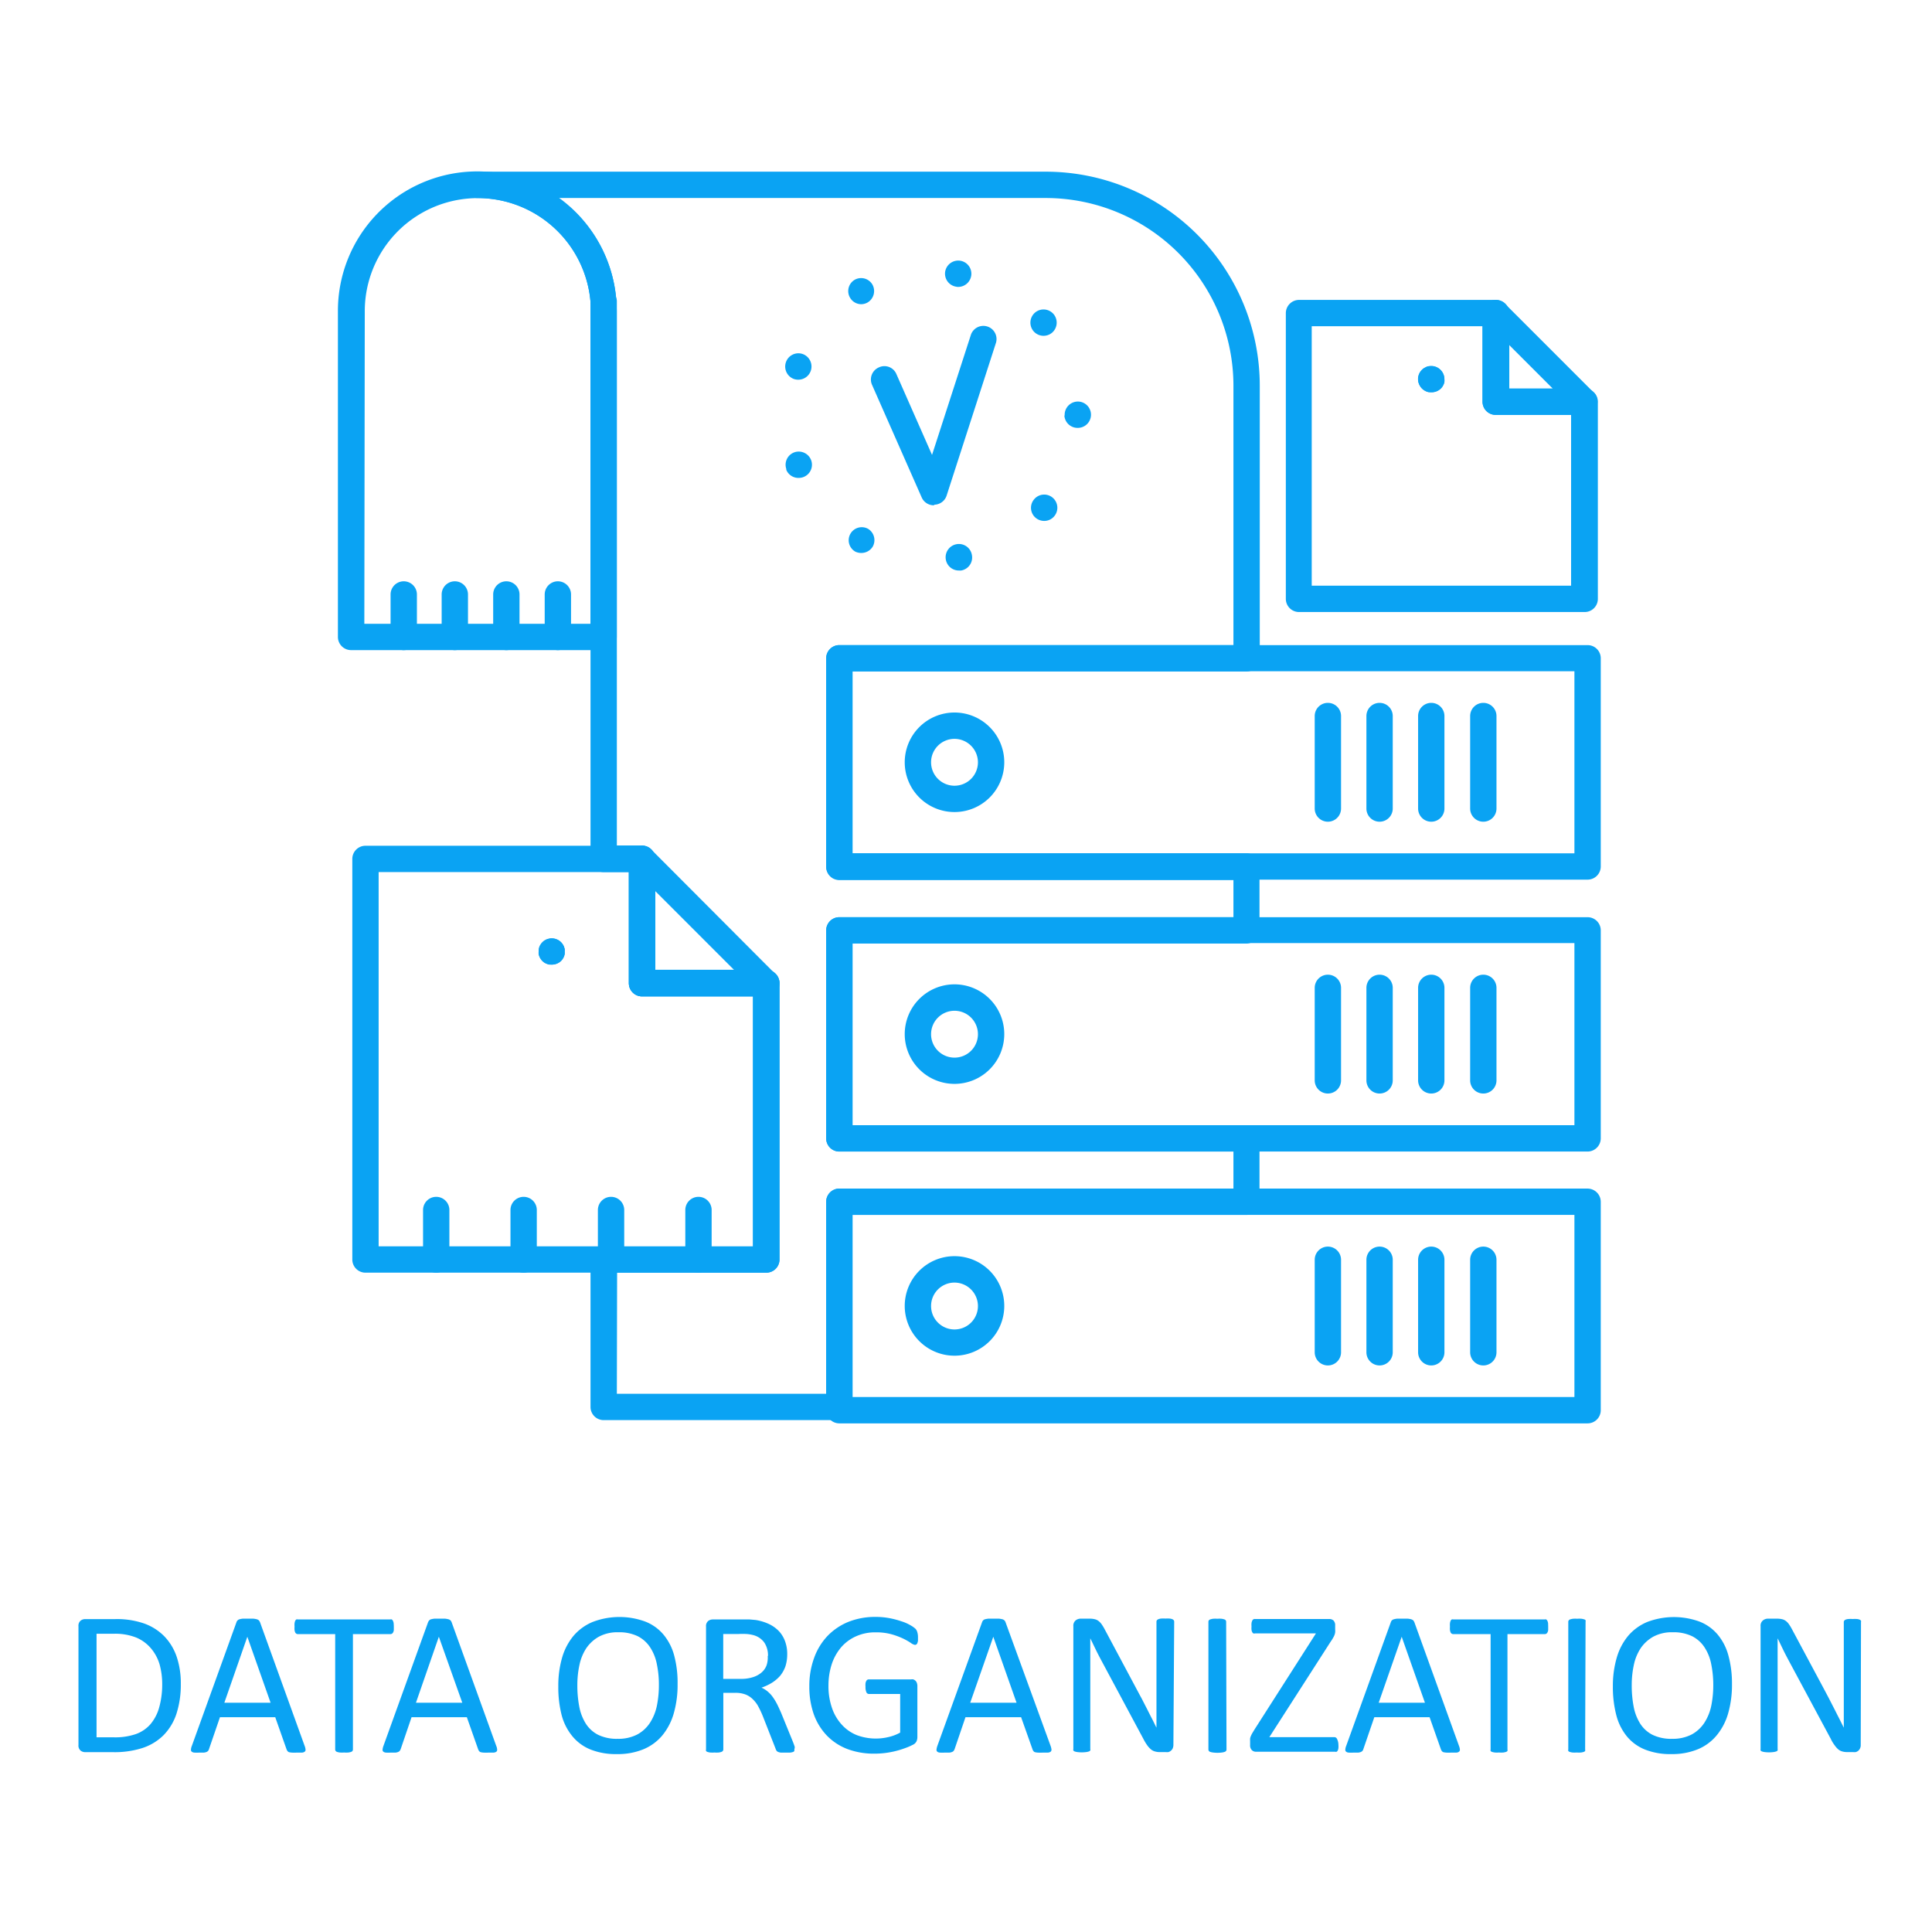 <?xml version="1.0" standalone="no"?><!DOCTYPE svg PUBLIC "-//W3C//DTD SVG 1.1//EN" "http://www.w3.org/Graphics/SVG/1.1/DTD/svg11.dtd"><svg t="1725094769044" class="icon" viewBox="0 0 1024 1024" version="1.1" xmlns="http://www.w3.org/2000/svg" p-id="46252" width="256" height="256" xmlns:xlink="http://www.w3.org/1999/xlink"><path d="M319.965 344.574H186.08a6.978 6.978 0 0 1-6.978-6.978V164.867a73.874 73.874 0 0 1 147.515-6.001c0 2 0.279 4.001 0.279 6.001v172.729a6.978 6.978 0 0 1-6.931 6.978z m-126.86-13.956h119.882V164.867v-4.652a59.918 59.918 0 0 0-119.65 4.652zM494.881 267.816a6.978 6.978 0 0 1-6.373-4.187l-26.284-59.592a6.978 6.978 0 0 1 3.582-9.304 6.885 6.885 0 0 1 9.304 3.536l18.887 42.845 20.655-63.826a6.978 6.978 0 0 1 13.258 4.326l-26.237 81.224a6.978 6.978 0 0 1-6.28 4.652zM501.3 296.519A7.025 7.025 0 0 1 507.069 288.424a6.978 6.978 0 0 1 8.048 5.675A6.978 6.978 0 0 1 509.395 302.381h-1.21a6.978 6.978 0 0 1-6.885-5.862z m-47.962-4.14a6.931 6.931 0 0 1-2.559-9.537 6.931 6.931 0 0 1 9.304-2.559 7.025 7.025 0 0 1 2.559 9.304 7.025 7.025 0 0 1-6.048 3.489 7.118 7.118 0 0 1-3.256-0.698zM548.937 274.468a6.931 6.931 0 0 1-0.837-9.816 6.931 6.931 0 0 1 9.816-0.884 6.978 6.978 0 0 1 0.884 9.816 6.838 6.838 0 0 1-5.35 2.512A7.025 7.025 0 0 1 548.937 274.468z m-132.117-25.726a6.978 6.978 0 0 1 4.14-8.978 7.025 7.025 0 0 1 8.978 4.187 6.978 6.978 0 0 1-4.187 8.932 7.071 7.071 0 0 1-2.373 0.419 6.931 6.931 0 0 1-6.699-4.466z m147.469-28.563v-0.326a7.025 7.025 0 0 1 6.978-7.025 6.978 6.978 0 0 1 6.978 6.978 6.978 6.978 0 0 1-6.978 6.978 6.978 6.978 0 0 1-7.118-6.513z m-143.514-19.306a7.025 7.025 0 0 1-4.187-8.978 6.978 6.978 0 0 1 8.932-4.233 7.025 7.025 0 0 1 4.187 8.932 6.978 6.978 0 0 1-6.559 4.652 6.885 6.885 0 0 1-2.373-0.372z m127-25.353a7.025 7.025 0 0 1 0.837-9.862 6.978 6.978 0 0 1 9.816 0.837 7.025 7.025 0 0 1-0.837 9.862 7.025 7.025 0 0 1-4.652 1.628 7.025 7.025 0 0 1-5.164-2.466z m-97.227-17.724a6.931 6.931 0 0 1 2.512-9.537 6.931 6.931 0 0 1 9.304 2.512 7.025 7.025 0 0 1-2.512 9.537 6.931 6.931 0 0 1-3.536 0.93 6.885 6.885 0 0 1-5.768-3.442z m56.15-5.862a6.978 6.978 0 0 1-5.722-8.048 7.025 7.025 0 0 1 8.094-5.675 6.978 6.978 0 0 1 5.675 8.048 7.025 7.025 0 0 1-6.885 5.815 4.978 4.978 0 0 1-1.163-0.14zM505.952 430.404a26.377 26.377 0 1 1 26.33-26.377 26.377 26.377 0 0 1-26.33 26.377z m0-38.798a12.421 12.421 0 1 0 12.374 12.421 12.467 12.467 0 0 0-12.374-12.421zM703.802 435.521a6.978 6.978 0 0 1-6.978-6.978V379.511a6.978 6.978 0 0 1 13.956 0v49.032a6.978 6.978 0 0 1-6.978 6.978zM731.203 435.521a6.978 6.978 0 0 1-6.978-6.978V379.511a6.978 6.978 0 1 1 13.956 0v49.032a6.978 6.978 0 0 1-6.978 6.978zM758.603 435.521a6.978 6.978 0 0 1-6.978-6.978V379.511a6.978 6.978 0 1 1 13.956 0v49.032a6.978 6.978 0 0 1-6.978 6.978zM786.189 435.521a6.978 6.978 0 0 1-6.978-6.978V379.511a6.978 6.978 0 0 1 13.956 0v49.032a6.978 6.978 0 0 1-6.978 6.978zM505.952 574.476a26.377 26.377 0 1 1 26.33-26.377 26.377 26.377 0 0 1-26.33 26.377z m0-38.751a12.421 12.421 0 1 0 12.374 12.374 12.421 12.421 0 0 0-12.374-12.374zM703.802 579.594a6.978 6.978 0 0 1-6.978-6.978v-49.032a6.978 6.978 0 1 1 13.956 0v49.032a6.978 6.978 0 0 1-6.978 6.978zM731.203 579.594a6.978 6.978 0 0 1-6.978-6.978v-49.032a6.978 6.978 0 0 1 13.956 0v49.032a6.978 6.978 0 0 1-6.978 6.978zM758.603 579.594a6.978 6.978 0 0 1-6.978-6.978v-49.032a6.978 6.978 0 0 1 13.956 0v49.032a6.978 6.978 0 0 1-6.978 6.978zM786.189 579.594a6.978 6.978 0 0 1-6.978-6.978v-49.032a6.978 6.978 0 1 1 13.956 0v49.032a6.978 6.978 0 0 1-6.978 6.978zM505.952 718.549a26.377 26.377 0 1 1 26.33-26.33 26.377 26.377 0 0 1-26.33 26.33z m0-38.751a12.421 12.421 0 1 0 12.374 12.421 12.467 12.467 0 0 0-12.374-12.421zM703.802 723.713a6.978 6.978 0 0 1-6.978-6.978v-49.032a6.978 6.978 0 0 1 13.956 0v49.032a6.978 6.978 0 0 1-6.978 6.978zM731.203 723.713a6.978 6.978 0 0 1-6.978-6.978v-49.032a6.978 6.978 0 0 1 13.956 0v49.032a6.978 6.978 0 0 1-6.978 6.978zM758.603 723.713a6.978 6.978 0 0 1-6.978-6.978v-49.032a6.978 6.978 0 0 1 13.956 0v49.032a6.978 6.978 0 0 1-6.978 6.978zM786.189 723.713a6.978 6.978 0 0 1-6.978-6.978v-49.032a6.978 6.978 0 0 1 13.956 0v49.032a6.978 6.978 0 0 1-6.978 6.978z" fill="#0aa3f3" p-id="46253"></path><path d="M213.992 344.574a6.978 6.978 0 0 1-6.978-6.978v-22.516a6.978 6.978 0 0 1 13.956 0v22.516a6.978 6.978 0 0 1-6.978 6.978zM241.067 344.574a6.978 6.978 0 0 1-6.978-6.978v-22.516a6.978 6.978 0 0 1 13.956 0v22.516a6.978 6.978 0 0 1-6.978 6.978zM268.374 344.574a6.978 6.978 0 0 1-6.978-6.978v-22.516a6.978 6.978 0 0 1 13.956 0v22.516a6.978 6.978 0 0 1-6.978 6.978zM295.682 344.574a6.978 6.978 0 0 1-6.978-6.978v-22.516a6.978 6.978 0 0 1 13.956 0v22.516a6.978 6.978 0 0 1-6.978 6.978zM839.687 324.385H688.497a6.978 6.978 0 0 1-6.978-6.978V165.937a7.025 7.025 0 0 1 6.978-6.978h104.484a6.978 6.978 0 0 1 6.978 6.978v40.007h39.961a6.978 6.978 0 0 1 6.978 6.978v104.484a6.978 6.978 0 0 1-7.211 6.978z m-144.445-13.956H832.709V219.9h-39.961a6.978 6.978 0 0 1-6.978-6.978v-40.007h-90.528z" fill="#0aa3f3" p-id="46254"></path><path d="M839.687 219.9h-46.939a6.978 6.978 0 0 1-6.978-6.978v-46.985a6.978 6.978 0 0 1 11.909-4.931l46.985 46.985a6.978 6.978 0 0 1-4.978 11.909z m-39.961-13.956h23.26l-23.26-23.26zM758.603 207.898a7.071 7.071 0 0 1-4.978-2.047 7.676 7.676 0 0 1-1.907-3.582 6.885 6.885 0 0 1 1.907-6.28 6.373 6.373 0 0 1 1.07-0.884l1.21-0.651a4.652 4.652 0 0 1 1.303-0.372 6.978 6.978 0 0 1 8.327 6.838 6.978 6.978 0 0 1 0 1.349 6.001 6.001 0 0 1-0.372 1.303 10.002 10.002 0 0 1-0.651 1.21 6.373 6.373 0 0 1-0.884 1.07 6.931 6.931 0 0 1-5.024 2.047z" fill="#0aa3f3" p-id="46255"></path><path d="M758.603 207.898h-1.349a7.071 7.071 0 0 1-1.303-0.419 7.211 7.211 0 0 1-4.187-5.071 6.885 6.885 0 0 1 1.907-6.28 6.373 6.373 0 0 1 1.07-0.884l1.21-0.651a6.838 6.838 0 0 1 1.303-0.372 6.978 6.978 0 0 1 8.327 6.838 6.978 6.978 0 0 1 0 1.349 6.001 6.001 0 0 1-0.372 1.303 10.002 10.002 0 0 1-0.651 1.21 6.373 6.373 0 0 1-0.884 1.07 6.978 6.978 0 0 1-5.071 1.907zM444.872 752.695H319.965a6.978 6.978 0 0 1-6.978-6.978v-78.014a6.978 6.978 0 0 1 6.978-6.978h79.084v-132.629H340.294a6.978 6.978 0 0 1-6.978-6.978V462.224h-13.351a6.978 6.978 0 0 1-6.978-6.978V161.285a7.025 7.025 0 0 1 0-1.303A60.197 60.197 0 0 0 253.069 104.949a6.978 6.978 0 0 1 0-13.956h301.264a113.462 113.462 0 0 1 113.369 113.369V348.901a6.978 6.978 0 0 1-6.978 6.978h-208.875v96.39H660.585a6.978 6.978 0 0 1 6.978 6.978V493.113a6.978 6.978 0 0 1-6.978 6.978H451.85v96.297H660.585a6.978 6.978 0 0 1 6.978 6.978v33.587a6.978 6.978 0 0 1-6.978 6.978H451.85v101.786a6.978 6.978 0 0 1-6.978 6.978z m-117.928-13.956h110.95v-101.786a6.978 6.978 0 0 1 6.978-6.978h208.875v-19.631h-208.875a6.978 6.978 0 0 1-6.978-6.978V493.113a6.978 6.978 0 0 1 6.978-6.978h208.875v-19.678h-208.875a6.978 6.978 0 0 1-6.978-6.978V348.901a6.978 6.978 0 0 1 6.978-6.978h208.875V204.363a99.553 99.553 0 0 0-99.413-99.413H296.054a73.874 73.874 0 0 1 30.471 52.521 6.141 6.141 0 0 1 0.419 2.233v288.424h13.351a6.978 6.978 0 0 1 6.978 6.978v58.894h58.894a6.978 6.978 0 0 1 6.978 6.978v146.585a6.978 6.978 0 0 1-6.978 6.978h-79.084z" fill="#0aa3f3" p-id="46256"></path><path d="M841.455 466.224H444.872a6.978 6.978 0 0 1-6.978-6.978V348.901a6.978 6.978 0 0 1 6.978-6.978h396.584a6.978 6.978 0 0 1 6.978 6.978v110.346a6.978 6.978 0 0 1-6.978 6.978z m-389.606-13.956h382.628V355.786H451.85zM841.455 610.343H444.872a6.978 6.978 0 0 1-6.978-6.978V493.113a6.978 6.978 0 0 1 6.978-6.978h396.584a6.978 6.978 0 0 1 6.978 6.978v110.253a7.025 7.025 0 0 1-6.978 6.978z m-389.606-13.956h382.628v-96.529H451.85zM841.455 754.416H444.872a6.978 6.978 0 0 1-6.978-6.978v-110.485a6.978 6.978 0 0 1 6.978-6.978h396.584a7.025 7.025 0 0 1 6.978 6.978v110.485a6.978 6.978 0 0 1-6.978 6.978z m-389.606-13.956h382.628v-96.529H451.85zM406.167 674.541H193.71a6.978 6.978 0 0 1-6.978-6.978V455.246a6.978 6.978 0 0 1 6.978-6.978h146.585a6.978 6.978 0 0 1 6.978 6.978v58.894h58.894a6.978 6.978 0 0 1 6.978 6.978v146.585a6.978 6.978 0 0 1-6.978 6.838z m-205.479-13.956h198.501v-132.489H340.294a6.978 6.978 0 0 1-6.978-6.978V462.224H200.688z" fill="#0aa3f3" p-id="46257"></path><path d="M406.167 528.096H340.294a6.978 6.978 0 0 1-6.978-6.978V455.246a6.978 6.978 0 0 1 11.909-4.931L411.098 516.373a6.978 6.978 0 0 1-4.931 11.909z m-58.894-13.956h41.868l-41.868-41.868zM292.332 511.256h-1.349a6.094 6.094 0 0 1-1.303-0.419 5.862 5.862 0 0 1-1.21-0.605 9.816 9.816 0 0 1-1.07-0.884 6.048 6.048 0 0 1-0.837-1.07 4.373 4.373 0 0 1-0.651-1.21 6.094 6.094 0 0 1-0.419-1.303 6.652 6.652 0 0 1 0-1.349 6.559 6.559 0 0 1 0.558-2.698 4.14 4.14 0 0 1 0.651-1.163 4.652 4.652 0 0 1 0.837-1.07 9.816 9.816 0 0 1 1.07-0.884l1.21-0.651 1.303-0.372a6.931 6.931 0 0 1 6.28 1.907 6.745 6.745 0 0 1 0.884 1.07 9.304 9.304 0 0 1 0.651 1.163c0 0.419 0.279 0.884 0.372 1.303a7.118 7.118 0 0 1 0 1.396 6.652 6.652 0 0 1 0 1.349 10.653 10.653 0 0 1-0.372 1.303 10.002 10.002 0 0 1-0.651 1.21 9.816 9.816 0 0 1-0.884 1.07 6.978 6.978 0 0 1-5.071 1.907z" fill="#0aa3f3" p-id="46258"></path><path d="M292.425 511.256a6.978 6.978 0 0 1-4.931-2.047 6.373 6.373 0 0 1-0.884-1.07 6.048 6.048 0 0 1-0.651-1.21 4.187 4.187 0 0 1-0.372-1.303 6.652 6.652 0 0 1 0-1.349 6.327 6.327 0 0 1 0-1.349 4.652 4.652 0 0 1 0.372-1.349 5.722 5.722 0 0 1 0.651-1.163 4.931 4.931 0 0 1 0.884-1.07 6.373 6.373 0 0 1 1.023-0.884l1.21-0.651 1.303-0.372a7.071 7.071 0 0 1 6.327 1.907 6.559 6.559 0 0 1 0.837 1.07 5.722 5.722 0 0 1 0.651 1.163 7.49 7.49 0 0 1 0.419 1.349 6.373 6.373 0 0 1 0 1.349 6.606 6.606 0 0 1 0 1.349 7.49 7.49 0 0 1-1.07 2.512 9.304 9.304 0 0 1-0.837 1.07 7.071 7.071 0 0 1-4.931 2.047zM231.205 674.541a6.978 6.978 0 0 1-6.978-6.978v-26.237a6.978 6.978 0 0 1 13.956 0v26.237a6.978 6.978 0 0 1-6.978 6.978zM277.539 674.541a6.978 6.978 0 0 1-6.978-6.978v-26.237a6.978 6.978 0 0 1 13.956 0v26.237a6.978 6.978 0 0 1-6.978 6.978zM323.873 674.541a6.978 6.978 0 0 1-6.978-6.978v-26.237a6.978 6.978 0 0 1 13.956 0v26.237a6.978 6.978 0 0 1-6.978 6.978zM370.207 674.541a6.978 6.978 0 0 1-6.978-6.978v-26.237a6.978 6.978 0 0 1 13.956 0v26.237a6.978 6.978 0 0 1-6.978 6.978zM95.831 892.395a50.242 50.242 0 0 1-2.326 16.003 29.261 29.261 0 0 1-6.838 11.304 28.191 28.191 0 0 1-11.072 6.745 48.195 48.195 0 0 1-15.584 2.233H45.078a3.908 3.908 0 0 1-2.373-0.837 3.489 3.489 0 0 1-1.116-2.977v-62.895a3.489 3.489 0 0 1 1.116-2.977 3.908 3.908 0 0 1 2.373-0.837h16.003a44.008 44.008 0 0 1 15.445 2.373 28.331 28.331 0 0 1 10.607 6.792 29.075 29.075 0 0 1 6.513 10.793 43.868 43.868 0 0 1 2.186 14.282z m-9.862 0.372a38.844 38.844 0 0 0-1.396-10.653 23.26 23.26 0 0 0-4.652-8.56 20.701 20.701 0 0 0-7.629-5.582 30.192 30.192 0 0 0-11.956-2.047H51.172v54.894h9.304a33.681 33.681 0 0 0 11.397-1.675 18.608 18.608 0 0 0 7.769-5.164 23.26 23.26 0 0 0 4.652-8.746 44.985 44.985 0 0 0 1.675-12.467zM161.471 925.377a6.513 6.513 0 0 1 0.465 1.907 1.116 1.116 0 0 1-0.419 1.116 2.466 2.466 0 0 1-1.442 0.512h-2.698a22.33 22.33 0 0 1-2.698 0 9.025 9.025 0 0 1-1.535-0.233 1.861 1.861 0 0 1-0.744-0.558 3.954 3.954 0 0 1-0.465-0.791l-6.048-17.166h-29.308l-5.815 16.933a2.373 2.373 0 0 1-0.419 0.837 2.093 2.093 0 0 1-0.791 0.605 4.652 4.652 0 0 1-1.489 0.372h-2.466a19.911 19.911 0 0 1-2.605 0 2.419 2.419 0 0 1-1.396-0.512 1.21 1.21 0 0 1-0.372-1.116 5.722 5.722 0 0 1 0.465-1.954l23.632-65.5a2.047 2.047 0 0 1 0.605-0.977 2 2 0 0 1 1.023-0.605 11.397 11.397 0 0 1 1.721-0.326h5.582a11.49 11.49 0 0 1 1.861 0.326 3.163 3.163 0 0 1 1.116 0.605 4.233 4.233 0 0 1 0.605 1.023z m-30.378-57.871L118.905 902.49h24.516zM208.736 862.157v1.814a3.396 3.396 0 0 1-0.372 1.21 1.489 1.489 0 0 1-0.605 0.698 1.442 1.442 0 0 1-0.791 0.233h-19.911v61.174a1.396 1.396 0 0 1-0.233 0.744 1.349 1.349 0 0 1-0.744 0.512 7.49 7.49 0 0 1-1.442 0.326 15.259 15.259 0 0 1-2.279 0 15.026 15.026 0 0 1-2.233 0 8.048 8.048 0 0 1-1.489-0.326 1.535 1.535 0 0 1-0.744-0.512 1.396 1.396 0 0 1-0.233-0.744v-61.174h-19.818a1.442 1.442 0 0 1-0.791-0.233 1.814 1.814 0 0 1-0.605-0.698 4.885 4.885 0 0 1-0.326-1.21 10.281 10.281 0 0 1 0-1.814 11.072 11.072 0 0 1 0-1.814 6.094 6.094 0 0 1 0.326-1.256 2.466 2.466 0 0 1 0.605-0.744 1.442 1.442 0 0 1 0.791 0h49.032a1.442 1.442 0 0 1 0.791 0 1.954 1.954 0 0 1 0.605 0.744 4.001 4.001 0 0 1 0.372 1.256c0.047 0.558 0.093 1.163 0.093 1.814zM263.025 925.377a5.303 5.303 0 0 1 0.465 1.907 1.21 1.21 0 0 1-0.372 1.116 2.745 2.745 0 0 1-1.442 0.512h-2.698a22.748 22.748 0 0 1-2.745 0 7.676 7.676 0 0 1-1.489-0.233 1.721 1.721 0 0 1-0.791-0.558 3.954 3.954 0 0 1-0.465-0.791l-6.048-17.166h-29.308l-5.768 16.933a3.582 3.582 0 0 1-0.465 0.837 1.814 1.814 0 0 1-0.791 0.605 4.652 4.652 0 0 1-1.442 0.372h-2.512a19.12 19.12 0 0 1-2.559 0 2.466 2.466 0 0 1-1.442-0.512 1.21 1.21 0 0 1-0.372-1.116 7.118 7.118 0 0 1 0.465-1.954l23.632-65.5a3.21 3.21 0 0 1 0.605-0.977 2 2 0 0 1 1.023-0.605 11.072 11.072 0 0 1 1.768-0.326h5.582a11.77 11.77 0 0 1 1.814 0.326 2.791 2.791 0 0 1 1.116 0.605 3.117 3.117 0 0 1 0.605 1.023zM232.6 867.506L220.459 902.49h24.563zM359.135 892.581a54.522 54.522 0 0 1-2 15.445 32.564 32.564 0 0 1-6.001 11.677 26.144 26.144 0 0 1-10.095 7.443 35.634 35.634 0 0 1-13.956 2.559 36.286 36.286 0 0 1-13.956-2.373 24.051 24.051 0 0 1-9.583-6.885 29.308 29.308 0 0 1-5.815-11.211 59.406 59.406 0 0 1-1.814-15.445 53.405 53.405 0 0 1 2-15.166 31.959 31.959 0 0 1 6.048-11.584 26.889 26.889 0 0 1 10.095-7.35 39.728 39.728 0 0 1 27.912-0.233 24.004 24.004 0 0 1 9.63 6.838 28.982 28.982 0 0 1 5.722 11.118 55.824 55.824 0 0 1 1.814 15.166z m-9.909 0.651a52.428 52.428 0 0 0-1.07-11.118 24.795 24.795 0 0 0-3.536-8.932 17.026 17.026 0 0 0-6.606-5.955 22.516 22.516 0 0 0-10.234-2.093 20.794 20.794 0 0 0-10.234 2.279 19.771 19.771 0 0 0-6.745 6.094 25.633 25.633 0 0 0-3.675 8.932 49.963 49.963 0 0 0-1.116 10.7 58.476 58.476 0 0 0 1.023 11.444 25.772 25.772 0 0 0 3.489 9.025 16.747 16.747 0 0 0 6.559 5.908 22.655 22.655 0 0 0 10.327 2.093 21.725 21.725 0 0 0 10.327-2.279 18.608 18.608 0 0 0 6.745-6.187 26.516 26.516 0 0 0 3.675-9.025 54.661 54.661 0 0 0 1.07-10.932zM421.007 927.285a1.907 1.907 0 0 1 0 0.744 1.116 1.116 0 0 1-0.698 0.558 7.815 7.815 0 0 1-1.535 0.326h-4.931a4.978 4.978 0 0 1-1.442-0.372 1.721 1.721 0 0 1-0.837-0.651 4.094 4.094 0 0 1-0.512-1.116l-6.513-16.608a49.73 49.73 0 0 0-2.373-5.21 15.584 15.584 0 0 0-2.931-4.094 11.723 11.723 0 0 0-3.954-2.698 14.979 14.979 0 0 0-5.536-0.93h-6.373v30.052a1.163 1.163 0 0 1-0.279 0.744 1.535 1.535 0 0 1-0.744 0.512 6.885 6.885 0 0 1-1.396 0.326 15.724 15.724 0 0 1-2.279 0 15.259 15.259 0 0 1-2.279 0 7.49 7.49 0 0 1-1.442-0.326 1.349 1.349 0 0 1-0.744-0.512 1.396 1.396 0 0 1 0-0.744v-65.128a3.489 3.489 0 0 1 1.116-2.977 3.908 3.908 0 0 1 2.373-0.837H397.328l3.163 0.279a26.563 26.563 0 0 1 7.257 2.233 17.91 17.91 0 0 1 5.257 3.861 15.724 15.724 0 0 1 3.163 5.396 19.027 19.027 0 0 1 1.07 6.652 20.655 20.655 0 0 1-0.93 6.373 16.701 16.701 0 0 1-2.745 4.978 19.818 19.818 0 0 1-4.326 3.722 27.354 27.354 0 0 1-5.629 2.652 12.886 12.886 0 0 1 3.163 1.954 15.166 15.166 0 0 1 2.652 2.791 28.982 28.982 0 0 1 2.326 3.768c0.744 1.396 1.442 3.024 2.186 4.652l6.327 15.538c0.512 1.303 0.837 2.233 0.977 2.745a5.071 5.071 0 0 1-0.233 1.349z m-13.956-49.59a12.421 12.421 0 0 0-1.861-6.978 10.42 10.42 0 0 0-6.187-4.14 18.934 18.934 0 0 0-3.117-0.512 39.03 39.03 0 0 0-4.652 0h-7.908v23.772h9.304a19.911 19.911 0 0 0 6.373-0.884 12.793 12.793 0 0 0 4.652-2.512 9.304 9.304 0 0 0 2.652-3.815 13.026 13.026 0 0 0 0.605-4.931zM486.554 867.739v1.814a5.862 5.862 0 0 1-0.326 1.303 1.396 1.396 0 0 1-1.256 0.977 5.257 5.257 0 0 1-2.186-1.023 32.564 32.564 0 0 0-4.094-2.326 39.914 39.914 0 0 0-6.141-2.279 30.331 30.331 0 0 0-8.467-1.023 24.33 24.33 0 0 0-10.467 2.14 22.376 22.376 0 0 0-7.862 5.862 26.796 26.796 0 0 0-4.931 8.932 36.611 36.611 0 0 0-1.721 11.258 35.309 35.309 0 0 0 1.907 12.002 24.935 24.935 0 0 0 5.21 8.792 21.446 21.446 0 0 0 7.908 5.489 28.749 28.749 0 0 0 16.747 1.023 23.26 23.26 0 0 0 6.234-2.373V897.838H460.549a1.442 1.442 0 0 1-1.349-0.93 6.606 6.606 0 0 1-0.465-2.884 9.862 9.862 0 0 1 0-1.768 3.396 3.396 0 0 1 0.372-1.21 1.442 1.442 0 0 1 1.349-0.93h22.423a3.722 3.722 0 0 1 1.21 0 3.675 3.675 0 0 1 1.07 0.651 2.884 2.884 0 0 1 0.791 1.21 4.931 4.931 0 0 1 0.279 1.721v26.889a5.675 5.675 0 0 1-0.512 2.466 4.14 4.14 0 0 1-2.093 1.814 30.098 30.098 0 0 1-4.047 1.721 45.264 45.264 0 0 1-5.21 1.582 45.869 45.869 0 0 1-10.793 1.303 39.914 39.914 0 0 1-14.607-2.512 30.052 30.052 0 0 1-10.886-7.257 32.052 32.052 0 0 1-6.792-11.211 43.729 43.729 0 0 1-2.326-14.607 42.798 42.798 0 0 1 2.559-15.212 33.029 33.029 0 0 1 7.118-11.63 32.238 32.238 0 0 1 11.072-7.443 38.333 38.333 0 0 1 14.328-2.605 39.589 39.589 0 0 1 7.583 0.698 46.939 46.939 0 0 1 6.28 1.675 22.655 22.655 0 0 1 4.652 2.047 14.561 14.561 0 0 1 2.605 1.814 4.094 4.094 0 0 1 0.977 1.675 9.537 9.537 0 0 1 0.419 2.838zM556.845 925.377a8.467 8.467 0 0 1 0.465 1.907 1.396 1.396 0 0 1-0.419 1.116 2.605 2.605 0 0 1-1.442 0.512h-2.698a21.957 21.957 0 0 1-2.698 0 7.676 7.676 0 0 1-1.535-0.233 1.396 1.396 0 0 1-0.744-0.558 2.559 2.559 0 0 1-0.465-0.791l-6.094-17.166H511.721l-5.768 16.933a3.582 3.582 0 0 1-0.465 0.837 1.582 1.582 0 0 1-0.791 0.605 4.652 4.652 0 0 1-1.442 0.372h-2.512a19.12 19.12 0 0 1-2.559 0 2.466 2.466 0 0 1-1.442-0.512 1.349 1.349 0 0 1-0.372-1.116 9.304 9.304 0 0 1 0.465-1.954l23.679-65.5a2.466 2.466 0 0 1 0.558-0.977 2 2 0 0 1 1.023-0.605 12.188 12.188 0 0 1 1.768-0.326h5.582a12.56 12.56 0 0 1 1.861 0.326 2.605 2.605 0 0 1 1.07 0.605 2.512 2.512 0 0 1 0.605 1.023z m-30.378-57.871l-12.235 34.983h24.563zM621.927 924.819a4.652 4.652 0 0 1-0.372 1.861 3.303 3.303 0 0 1-0.977 1.256 3.536 3.536 0 0 1-1.303 0.698 5.536 5.536 0 0 1-1.489 0h-3.07a8.327 8.327 0 0 1-2.559-0.326 5.582 5.582 0 0 1-2.093-1.07 11.63 11.63 0 0 1-2-2.186 26.377 26.377 0 0 1-2.093-3.489l-21.492-40.1c-1.116-2.093-2.279-4.233-3.396-6.513s-2.233-4.652-3.21-6.606V927.052a1.07 1.07 0 0 1 0 0.698 1.21 1.21 0 0 1-0.744 0.558 7.49 7.49 0 0 1-1.442 0.326 18.608 18.608 0 0 1-4.652 0 6.187 6.187 0 0 1-1.396-0.326 1.21 1.21 0 0 1-0.744-0.558 1.07 1.07 0 0 1 0-0.698v-65.128a3.629 3.629 0 0 1 1.21-3.07 4.233 4.233 0 0 1 2.698-0.93h4.652a10.932 10.932 0 0 1 2.698 0.279 5.164 5.164 0 0 1 2 0.884 8.467 8.467 0 0 1 1.675 1.721 23.865 23.865 0 0 1 1.721 2.838l16.515 30.936c1.023 1.907 2 3.768 2.977 5.536l2.745 5.35c0.884 1.721 1.721 3.442 2.605 5.117s1.675 3.396 2.559 5.117v-8.978-47.218a1.396 1.396 0 0 1 0.233-0.744 2.326 2.326 0 0 1 0.791-0.558 5.117 5.117 0 0 1 1.442-0.326 15.538 15.538 0 0 1 2.326 0 14.793 14.793 0 0 1 2.186 0 5.117 5.117 0 0 1 1.442 0.326 2.559 2.559 0 0 1 0.744 0.558 1.396 1.396 0 0 1 0.233 0.744zM650.072 927.285a1.396 1.396 0 0 1-0.233 0.744 1.489 1.489 0 0 1-0.791 0.512 6.699 6.699 0 0 1-1.442 0.326 17.957 17.957 0 0 1-4.652 0 7.257 7.257 0 0 1-1.489-0.326 1.349 1.349 0 0 1-0.744-0.512 1.396 1.396 0 0 1-0.233-0.744v-67.733a1.303 1.303 0 0 1 0.233-0.744 1.535 1.535 0 0 1 0.837-0.512 8.374 8.374 0 0 1 1.442-0.326 14.793 14.793 0 0 1 2.186 0 15.026 15.026 0 0 1 2.233 0 6.699 6.699 0 0 1 1.442 0.326 1.256 1.256 0 0 1 0.791 0.512 1.303 1.303 0 0 1 0.233 0.744zM709.385 924.773a9.723 9.723 0 0 1 0 1.768 4.14 4.14 0 0 1-0.326 1.21 1.814 1.814 0 0 1-0.605 0.698 1.256 1.256 0 0 1-0.837 0h-41.868a2.977 2.977 0 0 1-2.279-0.884 3.629 3.629 0 0 1-0.884-2.745v-2.047a11.444 11.444 0 0 1 0-1.303 4.652 4.652 0 0 1 0.372-1.256 11.397 11.397 0 0 1 0.744-1.535l1.21-2 32.564-50.939H665.237a1.954 1.954 0 0 1-0.93 0 1.489 1.489 0 0 1-0.605-0.698 3.396 3.396 0 0 1-0.372-1.21 9.304 9.304 0 0 1 0-1.721 10.7 10.7 0 0 1 0-1.814 4.001 4.001 0 0 1 0.372-1.256 1.396 1.396 0 0 1 1.535-0.93h39.263a3.256 3.256 0 0 1 2.326 0.837 3.582 3.582 0 0 1 0.837 2.605v2.093a8.001 8.001 0 0 1 0 1.582 6.28 6.28 0 0 1-0.372 1.396 8.885 8.885 0 0 1-0.744 1.489 13.956 13.956 0 0 1-1.21 1.907l-32.564 50.707h34.471a1.535 1.535 0 0 1 1.396 0.93 6.885 6.885 0 0 1 0.744 3.117zM773.303 925.377a6.513 6.513 0 0 1 0.465 1.907 1.256 1.256 0 0 1-0.419 1.116 2.466 2.466 0 0 1-1.442 0.512h-2.698a22.33 22.33 0 0 1-2.698 0 9.025 9.025 0 0 1-1.535-0.233 1.861 1.861 0 0 1-0.744-0.558 3.954 3.954 0 0 1-0.465-0.791l-6.048-17.166h-29.308l-5.815 16.933a2.373 2.373 0 0 1-0.419 0.837 2.093 2.093 0 0 1-0.791 0.605 4.652 4.652 0 0 1-1.489 0.372h-2.466a19.911 19.911 0 0 1-2.605 0 2.419 2.419 0 0 1-1.396-0.512 1.21 1.21 0 0 1-0.372-1.116 5.722 5.722 0 0 1 0.465-1.954l23.632-65.5a2.466 2.466 0 0 1 0.558-0.977 2.419 2.419 0 0 1 1.07-0.605 11.397 11.397 0 0 1 1.721-0.326h5.582a11.49 11.49 0 0 1 1.861 0.326 3.163 3.163 0 0 1 1.116 0.605 4.233 4.233 0 0 1 0.605 1.023z m-30.378-57.871l-12.188 34.983h24.516zM820.568 862.157v1.814a3.396 3.396 0 0 1-0.372 1.21 1.489 1.489 0 0 1-0.605 0.698 1.442 1.442 0 0 1-0.791 0.233h-19.818v61.174a1.396 1.396 0 0 1 0 0.744 1.535 1.535 0 0 1-0.744 0.512 8.374 8.374 0 0 1-1.442 0.326 15.259 15.259 0 0 1-2.279 0 15.026 15.026 0 0 1-2.233 0 8.048 8.048 0 0 1-1.489-0.326 1.349 1.349 0 0 1-0.744-0.512 1.396 1.396 0 0 1 0-0.744v-61.174h-19.818a1.442 1.442 0 0 1-0.791-0.233 1.489 1.489 0 0 1-0.605-0.698 4.885 4.885 0 0 1-0.326-1.21 10.281 10.281 0 0 1 0-1.814 11.072 11.072 0 0 1 0-1.814 6.094 6.094 0 0 1 0.326-1.256 1.954 1.954 0 0 1 0.605-0.744 1.442 1.442 0 0 1 0.791 0H818.753a1.442 1.442 0 0 1 0.791 0 1.954 1.954 0 0 1 0.605 0.744 4.001 4.001 0 0 1 0.372 1.256c0 0.558 0.047 1.163 0.047 1.814zM840.153 927.285a1.396 1.396 0 0 1 0 0.744 1.349 1.349 0 0 1-0.744 0.512 7.49 7.49 0 0 1-1.442 0.326 15.259 15.259 0 0 1-2.279 0 15.026 15.026 0 0 1-2.233 0 8.048 8.048 0 0 1-1.489-0.326 1.535 1.535 0 0 1-0.744-0.512 1.396 1.396 0 0 1 0-0.744v-67.733a1.07 1.07 0 0 1 0.279-0.744 1.256 1.256 0 0 1 0.791-0.512 8.048 8.048 0 0 1 1.489-0.326 13.956 13.956 0 0 1 2.14 0 15.259 15.259 0 0 1 2.279 0 7.49 7.49 0 0 1 1.442 0.326 1.116 1.116 0 0 1 0.744 0.512 1.303 1.303 0 0 1 0 0.744zM917.981 892.581a54.522 54.522 0 0 1-2 15.445 32.006 32.006 0 0 1-6.048 11.677 25.633 25.633 0 0 1-10.048 7.443 35.634 35.634 0 0 1-13.956 2.559 36.286 36.286 0 0 1-13.956-2.373 24.051 24.051 0 0 1-9.583-6.885 29.308 29.308 0 0 1-5.675-11.211 59.267 59.267 0 0 1-1.861-15.445 53.405 53.405 0 0 1 2.047-15.166 31.959 31.959 0 0 1 6.048-11.584 26.889 26.889 0 0 1 10.095-7.35 39.728 39.728 0 0 1 27.679-0.233 24.004 24.004 0 0 1 9.63 6.838 28.982 28.982 0 0 1 5.722 11.118 55.824 55.824 0 0 1 1.907 15.166z m-9.909 0.651a55.824 55.824 0 0 0-1.07-11.118 24.795 24.795 0 0 0-3.536-8.932 17.026 17.026 0 0 0-6.606-5.955 22.516 22.516 0 0 0-10.234-2.093 20.701 20.701 0 0 0-10.234 2.279 19.771 19.771 0 0 0-6.745 6.094 25.633 25.633 0 0 0-3.675 8.932 49.963 49.963 0 0 0-1.116 10.7 58.476 58.476 0 0 0 1.023 11.444 25.772 25.772 0 0 0 3.489 9.025 16.747 16.747 0 0 0 6.559 5.908 22.655 22.655 0 0 0 10.327 2.093 21.725 21.725 0 0 0 10.327-2.279 18.608 18.608 0 0 0 6.745-6.187 26.516 26.516 0 0 0 3.675-9.025 54.661 54.661 0 0 0 1.07-10.932zM986.226 924.819a3.815 3.815 0 0 1-0.372 1.861 3.675 3.675 0 0 1-0.93 1.256 3.722 3.722 0 0 1-1.349 0.698 5.21 5.21 0 0 1-1.442 0h-3.117a8.56 8.56 0 0 1-2.559-0.326 5.582 5.582 0 0 1-2.093-1.07 11.537 11.537 0 0 1-1.954-2.186 19.12 19.12 0 0 1-2.093-3.489l-21.539-40.1c-1.116-2.093-2.279-4.233-3.396-6.513s-2.233-4.652-3.21-6.606V927.052a1.396 1.396 0 0 1 0 0.698 1.442 1.442 0 0 1-0.791 0.558 7.49 7.49 0 0 1-1.442 0.326 18.608 18.608 0 0 1-4.652 0 6.885 6.885 0 0 1-1.396-0.326 1.349 1.349 0 0 1-0.744-0.558 1.396 1.396 0 0 1 0-0.698v-65.128a3.536 3.536 0 0 1 1.256-3.07 4.14 4.14 0 0 1 2.698-0.93h4.652a11.584 11.584 0 0 1 2.745 0.279 5.303 5.303 0 0 1 1.954 0.884 7.397 7.397 0 0 1 1.675 1.721 23.865 23.865 0 0 1 1.721 2.838l16.561 30.936 2.931 5.536 2.745 5.35c0.884 1.721 1.721 3.442 2.605 5.117l2.559 5.117v-55.964a1.116 1.116 0 0 1 0.233-0.744 2.047 2.047 0 0 1 0.744-0.558 5.117 5.117 0 0 1 1.442-0.326 15.956 15.956 0 0 1 2.326 0 14.793 14.793 0 0 1 2.186 0 4.652 4.652 0 0 1 1.442 0.326 2.047 2.047 0 0 1 0.744 0.558 1.396 1.396 0 0 1 0 0.744z" fill="#0aa3f3" p-id="46259"></path></svg>